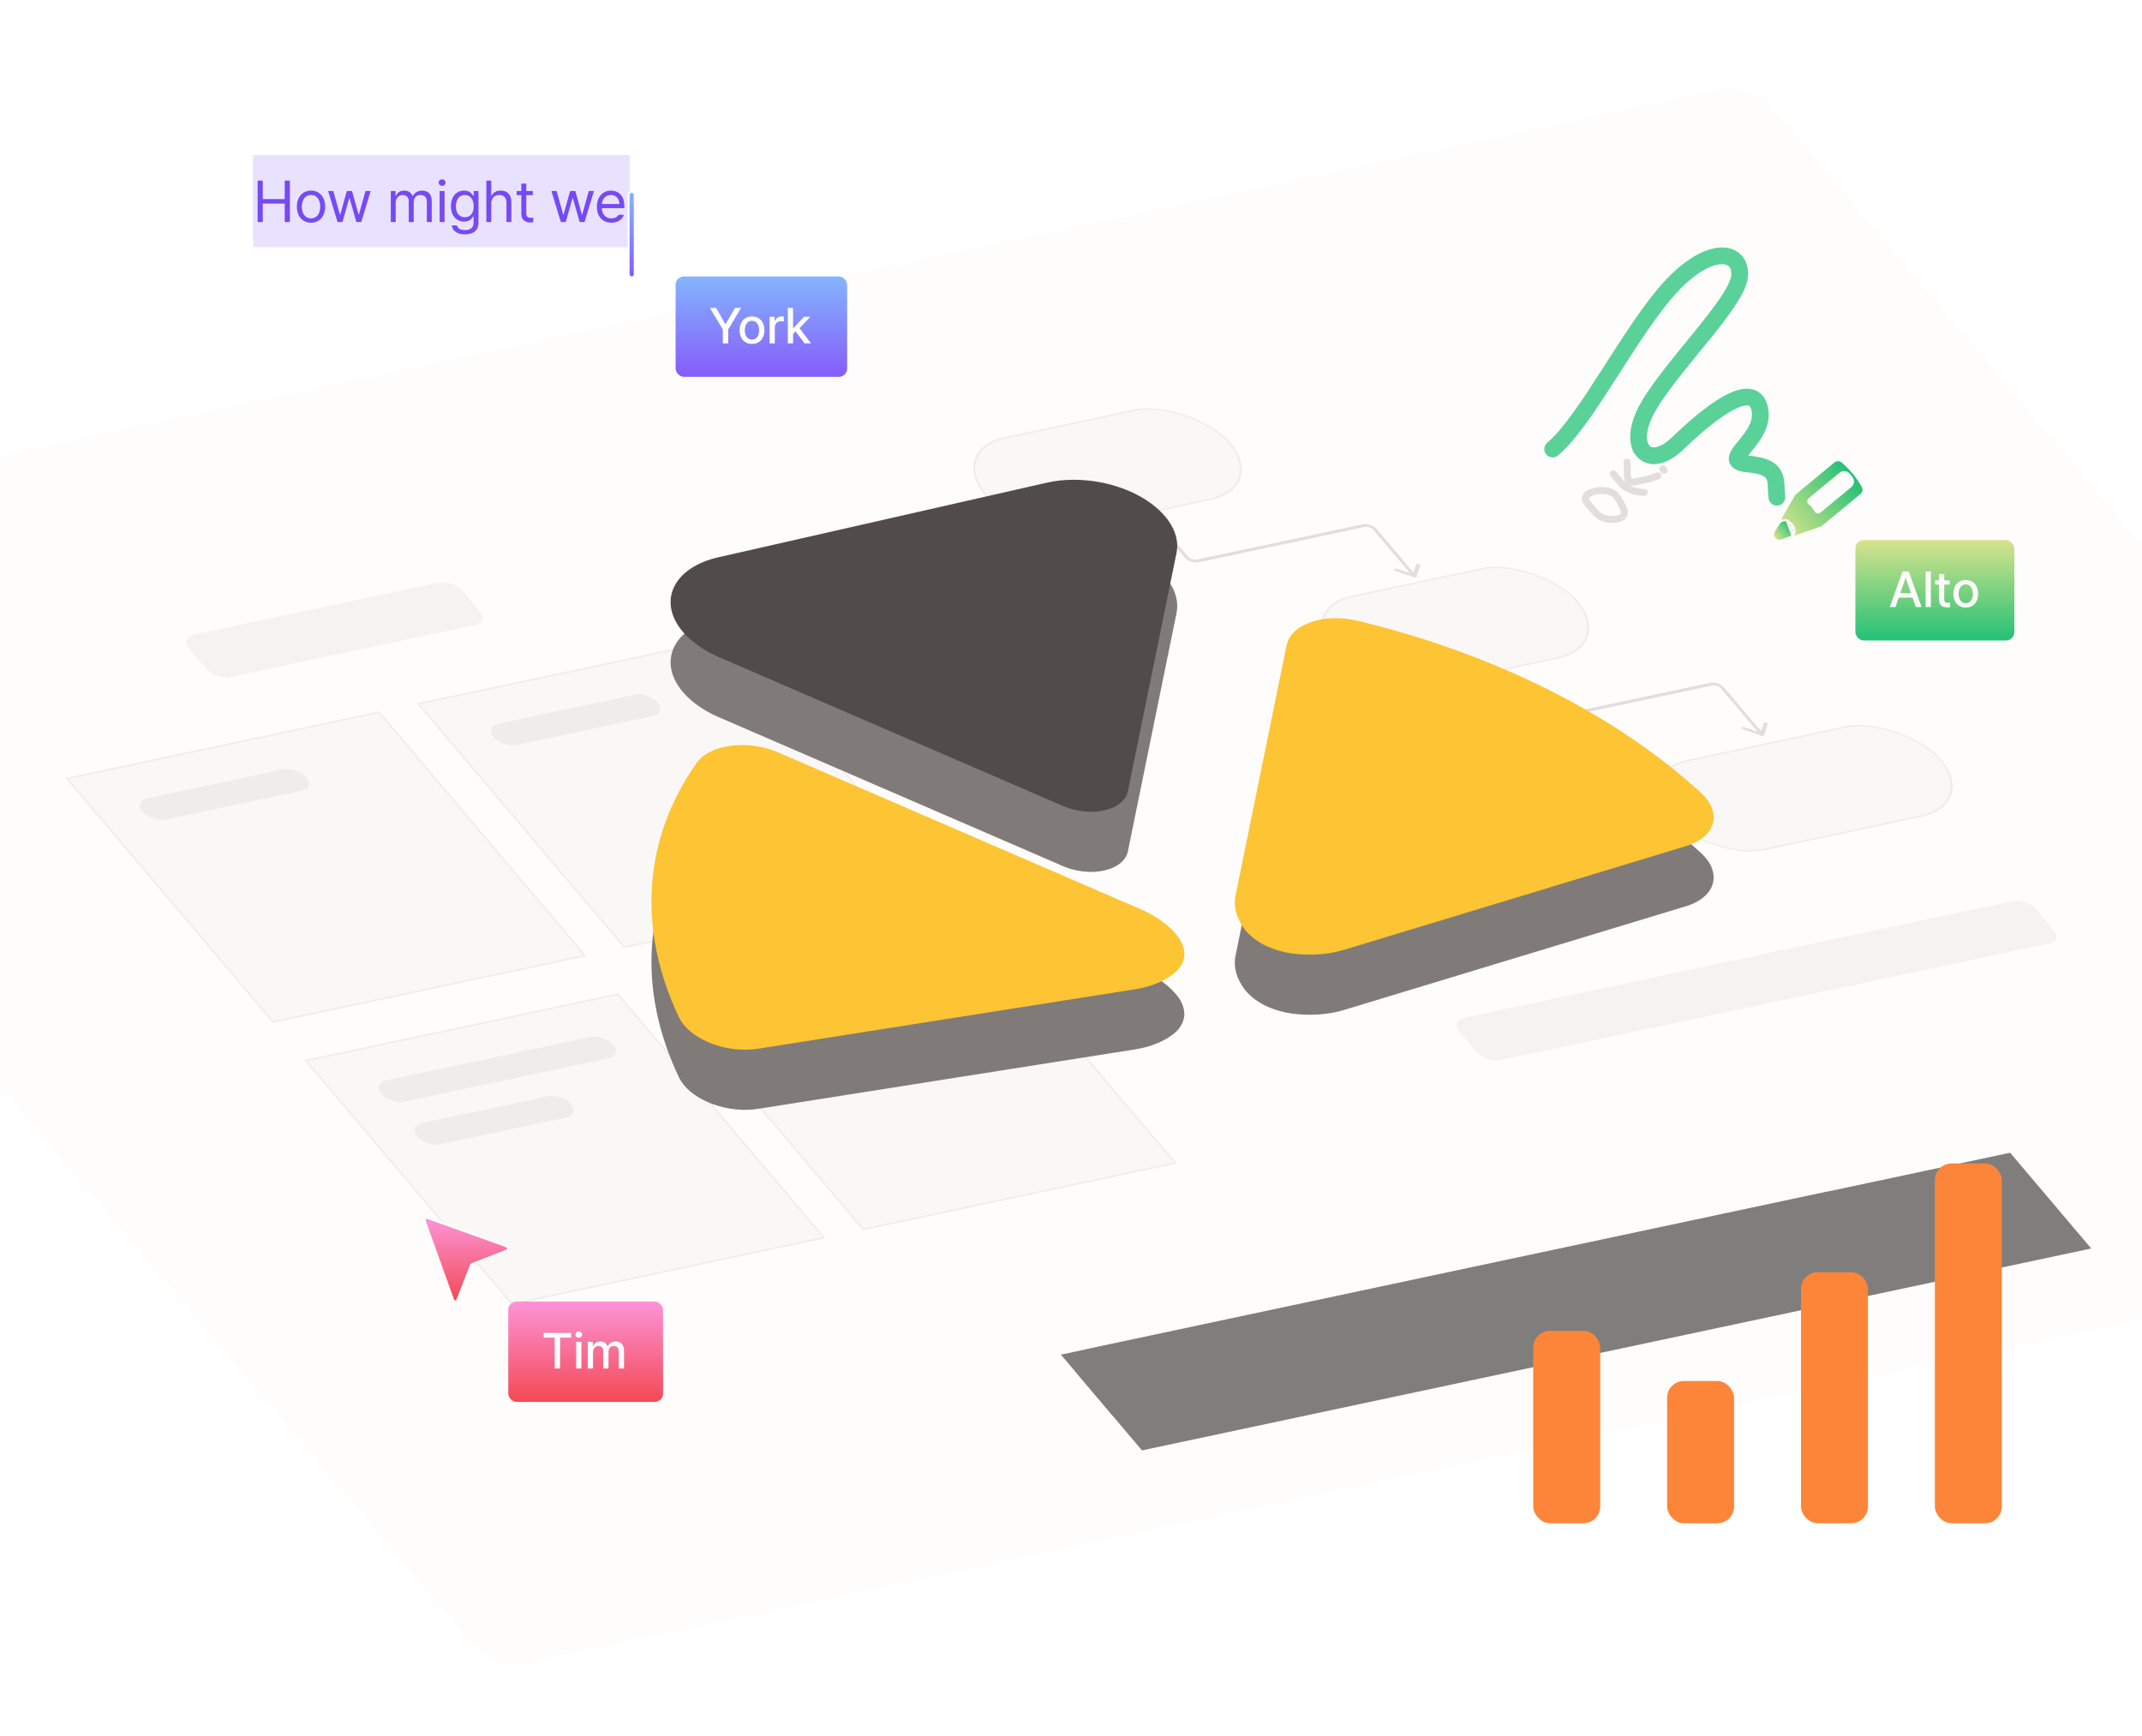 <svg width="512" height="415" viewBox="0 0 512 415" fill="none" xmlns="http://www.w3.org/2000/svg">
<mask id="mask0_5343_192204" style="mask-type:alpha" maskUnits="userSpaceOnUse" x="0" y="0" width="512" height="415">
<rect width="512" height="415" fill="#D9D9D9"/>
</mask>
<g mask="url(#mask0_5343_192204)">
<g clip-path="url(#clip0_5343_192204)">
<rect width="538.417" height="350.055" rx="6.668" transform="matrix(0.978 -0.208 0.646 0.763 -108 131.943)" fill="#FEFDFB"/>
<rect x="0.338" y="0.116" width="76.262" height="76.262" transform="matrix(0.978 -0.208 0.646 0.763 99.577 168.212)" fill="#FAF8F6" stroke="#EFECEB" stroke-width="0.417"/>
<rect width="40.006" height="6.668" rx="3.334" transform="matrix(0.978 -0.208 0.646 0.763 115.893 173.667)" fill="#EFECEB"/>
<rect x="0.338" y="0.116" width="76.262" height="76.262" transform="matrix(0.978 -0.208 0.646 0.763 15.604 186.06)" fill="#FAF8F6" stroke="#EFECEB" stroke-width="0.417"/>
<rect width="40.006" height="6.668" rx="3.334" transform="matrix(0.978 -0.208 0.646 0.763 31.92 191.516)" fill="#EFECEB"/>
<rect x="0.338" y="0.116" width="59.593" height="27.921" rx="13.96" transform="matrix(0.978 -0.208 0.646 0.763 309.222 145.415)" fill="#FAF8F6" stroke="#EFECEB" stroke-width="0.417"/>
<rect x="0.338" y="0.116" width="59.593" height="27.921" rx="13.96" transform="matrix(0.978 -0.208 0.646 0.763 226.156 107.533)" fill="#FAF8F6" stroke="#EFECEB" stroke-width="0.417"/>
<rect x="0.338" y="0.116" width="66.26" height="27.921" rx="13.96" transform="matrix(0.978 -0.208 0.646 0.763 389.566 184.626)" fill="#FAF8F6" stroke="#EFECEB" stroke-width="0.417"/>
<rect x="0.338" y="0.116" width="66.26" height="27.921" rx="13.96" transform="matrix(0.978 -0.208 0.646 0.763 303.967 202.821)" fill="#FAF8F6" stroke="#EFECEB" stroke-width="0.417"/>
<g opacity="0.5">
<rect x="0.169" y="0.058" width="193.155" height="24.796" rx="6.564" transform="matrix(0.978 -0.208 0.646 0.763 253.555 323.822)" fill="#FEFDFB" stroke="#514C49" stroke-width="0.208"/>
<line y1="-0.104" x2="25.004" y2="-0.104" transform="matrix(0.646 0.763 -0.978 0.208 309.025 311.989)" stroke="#514C49" stroke-width="0.208"/>
<g clip-path="url(#clip1_5343_192204)">
<g filter="url(#filter0_d_5343_192204)">
<mask id="mask1_5343_192204" style="mask-type:alpha" maskUnits="userSpaceOnUse" x="319" y="310" width="25" height="17">
<rect width="12.214" height="17.711" transform="matrix(0.978 -0.208 0.646 0.763 319.943 312.952)" fill="#D9D9D9"/>
</mask>
<g mask="url(#mask1_5343_192204)">
<path d="M331.562 315.666L331.562 315.666L331.551 315.658C331.21 315.427 330.819 315.235 330.406 315.094L330.382 315.166L330.406 315.094C329.166 314.671 327.956 314.928 327.701 315.669C327.616 315.916 327.621 316.19 327.715 316.473L327.714 316.473L327.719 316.483L329.938 321.002C329.992 321.161 330.086 321.321 330.216 321.474L339.376 332.291C339.693 332.665 340.309 332.914 340.838 332.88C342.743 332.76 344.485 332.39 345.981 331.787C346.397 331.62 346.468 331.225 346.151 330.851L336.991 320.034C336.861 319.881 336.697 319.736 336.506 319.606L331.562 315.666Z" fill="url(#paint0_linear_5343_192204)" stroke="#C2BDBA" stroke-width="0.208"/>
<path d="M329.837 316.305C329.495 316.378 329.169 316.388 328.889 316.37C328.847 316.367 328.826 316.366 328.63 316.307C328.438 316.249 328.041 316.016 327.924 315.892C327.804 315.766 327.779 315.705 327.728 315.583C327.352 314.677 326.966 313.992 327.076 313.809C327.234 313.545 327.684 313.449 328.172 313.576C328.511 313.663 329.227 314.279 330.266 315.044C330.405 315.146 330.475 315.198 330.573 315.329C330.67 315.457 330.728 315.762 330.678 315.872C330.626 315.983 330.614 315.992 330.589 316.008C330.42 316.122 330.179 316.232 329.837 316.305Z" fill="#01111A"/>
<path d="M332.788 321.874C332.528 321.567 332.689 321.259 333.123 321.233C333.68 321.2 334.188 321.092 334.623 320.915C334.962 320.776 335.515 320.932 335.775 321.239L343.76 330.669C343.944 330.885 344.036 330.993 344.089 331.088C344.308 331.478 344.182 331.846 343.77 332.02C343.67 332.063 343.531 332.092 343.254 332.151C342.976 332.21 342.837 332.24 342.707 332.246C342.171 332.273 341.555 332.063 341.148 331.713C341.049 331.628 340.957 331.52 340.774 331.303L332.788 321.874Z" fill="black"/>
</g>
</g>
</g>
<g clip-path="url(#clip2_5343_192204)">
<g clip-path="url(#clip3_5343_192204)">
<path fill-rule="evenodd" clip-rule="evenodd" d="M300.006 321.787C299.841 321.822 299.806 321.949 299.9 322.06L301.846 324.356C301.994 324.532 301.932 324.713 301.707 324.761C301.482 324.809 301.179 324.705 301.03 324.53L299.384 322.586C299.29 322.475 299.085 322.4 298.92 322.435C298.754 322.47 298.72 322.596 298.814 322.708L301.357 325.711C301.506 325.887 301.444 326.068 301.219 326.116C300.994 326.164 300.691 326.06 300.542 325.884L299.794 325.001C299.7 324.89 299.494 324.815 299.329 324.85C299.164 324.885 299.129 325.011 299.223 325.122L299.822 325.829C300.908 327.111 303.158 327.872 304.854 327.511C306.55 327.151 307.022 325.811 305.936 324.529L304.44 322.763C304.346 322.651 304.14 322.576 303.975 322.611C303.81 322.646 303.775 322.773 303.869 322.884L304.617 323.767C304.766 323.943 304.704 324.124 304.479 324.172C304.254 324.22 303.951 324.116 303.802 323.941L302.156 321.997C302.062 321.886 301.857 321.811 301.691 321.846C301.526 321.881 301.491 322.007 301.586 322.118L303.231 324.062C303.38 324.238 303.318 324.419 303.093 324.467C302.868 324.514 302.565 324.411 302.416 324.235L300.471 321.938C300.377 321.827 300.172 321.752 300.006 321.787ZM300.777 321.371C300.37 321.158 299.87 321.065 299.468 321.151C299.065 321.237 298.85 321.481 298.873 321.775C298.702 321.76 298.534 321.766 298.381 321.799C297.781 321.927 297.597 322.407 297.999 322.881L299.1 324.182C298.993 324.182 298.889 324.193 298.79 324.214C298.19 324.341 298.006 324.821 298.408 325.296L299.007 326.002C300.4 327.647 303.262 328.6 305.393 328.147C307.524 327.694 308.145 326.001 306.751 324.356L305.255 322.589C304.854 322.115 304.037 321.848 303.436 321.975C303.338 321.996 303.251 322.027 303.176 322.065L302.972 321.824C302.57 321.35 301.753 321.082 301.153 321.21C300.999 321.242 300.873 321.298 300.777 321.371Z" fill="black"/>
</g>
</g>
<g clip-path="url(#clip4_5343_192204)">
<rect width="16.669" height="16.669" rx="3.334" transform="matrix(0.978 -0.208 0.646 0.763 262.803 325.567)" fill="#3C9AF1" fill-opacity="0.32"/>
<g clip-path="url(#clip5_5343_192204)">
<path fill-rule="evenodd" clip-rule="evenodd" d="M270.924 327.827C270.93 327.827 270.935 327.827 270.941 327.828L278.972 328.266C279.114 328.274 279.249 328.281 279.359 328.293C279.452 328.304 279.657 328.329 279.853 328.436C280.066 328.554 280.21 328.72 280.237 328.88C280.262 329.026 280.159 329.12 280.112 329.162C280.056 329.212 279.975 329.268 279.891 329.326L277.882 330.721L278.617 333.053C278.648 333.15 278.677 333.244 278.691 333.318C278.703 333.38 278.727 333.517 278.618 333.617C278.499 333.727 278.283 333.77 278.042 333.733C277.822 333.698 277.644 333.592 277.565 333.544C277.47 333.486 277.358 333.409 277.242 333.329L270.622 328.759C270.618 328.756 270.613 328.753 270.608 328.75C270.515 328.685 270.42 328.619 270.347 328.562C270.279 328.508 270.151 328.403 270.103 328.271C270.047 328.12 270.094 327.981 270.231 327.896C270.35 327.821 270.515 327.816 270.603 327.815C270.695 327.814 270.81 327.821 270.924 327.827ZM277.863 330.657C277.863 330.657 277.863 330.657 277.863 330.657V330.657ZM277.828 330.759C277.828 330.759 277.828 330.759 277.828 330.759V330.759ZM271.374 328.496L277.603 332.796L276.918 330.623C276.918 330.62 276.917 330.617 276.916 330.614C276.906 330.584 276.885 330.521 276.889 330.46C276.892 330.409 276.908 330.361 276.937 330.318C276.972 330.268 277.026 330.231 277.053 330.213C277.056 330.211 277.058 330.209 277.06 330.208L278.932 328.908L271.374 328.496Z" fill="black"/>
</g>
</g>
<g clip-path="url(#clip6_5343_192204)">
<rect width="13.335" height="11.668" rx="3.334" transform="matrix(0.978 -0.208 0.646 0.763 347.573 309.8)" fill="#F27B2F"/>
</g>
<g clip-path="url(#clip7_5343_192204)">
<path d="M374.074 304.168C373.925 303.992 373.987 303.811 374.212 303.763L385.625 301.337C385.85 301.289 386.154 301.393 386.302 301.568L392.4 308.768C392.473 308.855 392.498 308.948 392.469 309.025L391.627 311.215C391.599 311.288 391.525 311.341 391.42 311.363L382.291 313.303C382.066 313.351 381.763 313.248 381.614 313.072L374.074 304.168Z" fill="#F5B103" fill-opacity="0.4"/>
<path d="M390.233 309.13C390.107 308.776 390.407 308.507 390.911 308.521L392.221 308.554L392.366 308.726C392.515 308.902 392.564 309.09 392.501 309.245L391.758 311.088C391.701 311.231 391.553 311.335 391.346 311.379L391.057 311.44L390.233 309.13Z" fill="#F4D179"/>
</g>
<g clip-path="url(#clip8_5343_192204)">
<path fill-rule="evenodd" clip-rule="evenodd" d="M407.737 297.386L412.919 298.284L410.607 300.775L409.457 299.417C408.708 299.773 408.577 300.541 409.211 301.289L410.801 303.167C411.817 304.367 411.399 305.603 409.868 305.928L408.348 306.251C408.142 306.295 407.863 306.2 407.725 306.037C407.588 305.875 407.644 305.708 407.851 305.664L409.371 305.341C410.488 305.104 410.793 304.202 410.052 303.327L408.461 301.448C407.552 300.375 407.792 299.271 408.95 298.818L407.737 297.386Z" fill="black"/>
<path d="M413.522 297.325C413.413 297.195 413.458 297.062 413.623 297.026C413.789 296.991 414.012 297.068 414.122 297.197L415.315 298.606C415.425 298.736 415.379 298.869 415.214 298.905C415.048 298.94 414.825 298.863 414.715 298.734L413.522 297.325Z" fill="#A6A19E"/>
<path d="M405.407 305.699C405.298 305.57 405.343 305.436 405.508 305.401C405.674 305.366 405.897 305.442 406.007 305.572L407.2 306.981C407.31 307.11 407.264 307.244 407.099 307.279C406.933 307.314 406.71 307.238 406.6 307.108L405.407 305.699Z" fill="#A6A19E"/>
</g>
<g clip-path="url(#clip9_5343_192204)">
<g clip-path="url(#clip10_5343_192204)">
<path fill-rule="evenodd" clip-rule="evenodd" d="M431.817 293.822L435.682 293C435.85 292.965 435.995 292.934 436.121 292.914C436.253 292.894 436.392 292.881 436.55 292.894C436.907 292.922 437.274 293.043 437.571 293.231C437.703 293.314 437.802 293.405 437.892 293.499C437.977 293.588 438.069 293.697 438.177 293.824L438.185 293.833C438.32 293.993 438.257 294.159 438.045 294.204C437.833 294.249 437.552 294.156 437.417 293.996C437.299 293.858 437.223 293.768 437.159 293.701C437.097 293.636 437.066 293.613 437.049 293.603C436.95 293.54 436.827 293.5 436.709 293.49C436.688 293.489 436.648 293.488 436.557 293.502C436.462 293.517 436.343 293.542 436.159 293.581L434.623 293.908L438.051 297.955L438.819 297.792C439.031 297.747 439.312 297.84 439.447 297.999C439.583 298.159 439.52 298.325 439.308 298.37L437.004 298.86C436.792 298.905 436.511 298.812 436.375 298.652C436.24 298.493 436.303 298.327 436.515 298.282L437.283 298.118L433.855 294.071L432.319 294.397C432.135 294.437 432.016 294.462 431.929 294.486C431.845 294.509 431.818 294.524 431.807 294.532C431.737 294.582 431.71 294.654 431.731 294.733C431.735 294.746 431.746 294.774 431.796 294.841C431.848 294.911 431.923 295 432.041 295.139C432.176 295.299 432.114 295.465 431.901 295.51C431.689 295.555 431.408 295.462 431.273 295.302L431.265 295.293C431.157 295.166 431.065 295.057 430.996 294.964C430.924 294.867 430.862 294.768 430.834 294.663C430.771 294.425 430.853 294.209 431.06 294.061C431.152 293.995 431.267 293.954 431.388 293.92C431.503 293.889 431.649 293.858 431.817 293.822Z" fill="black"/>
</g>
<path fill-rule="evenodd" clip-rule="evenodd" d="M428.43 292.75C428.156 292.808 427.93 292.905 427.756 293.029C427.647 293.106 427.434 293.09 427.28 292.992C427.125 292.894 427.088 292.753 427.196 292.676C427.421 292.515 427.712 292.391 428.062 292.316L429.07 292.102C429.229 292.068 429.441 292.138 429.542 292.258C429.643 292.378 429.597 292.502 429.438 292.536L428.43 292.75ZM430.982 291.952C430.881 291.832 430.927 291.708 431.086 291.674L433.102 291.245C433.261 291.211 433.473 291.281 433.574 291.401C433.675 291.521 433.629 291.645 433.47 291.679L431.454 292.107C431.295 292.141 431.083 292.072 430.982 291.952ZM435.014 291.095C434.913 290.975 434.959 290.851 435.118 290.817L436.126 290.602C436.477 290.528 436.857 290.509 437.244 290.54C437.43 290.554 437.607 290.666 437.64 290.79C437.672 290.914 437.548 291.002 437.363 290.987C437.063 290.964 436.767 290.978 436.494 291.036L435.486 291.25C435.327 291.284 435.115 291.215 435.014 291.095ZM426.964 293.833C427.15 293.847 427.327 293.959 427.36 294.083C427.413 294.283 427.524 294.49 427.699 294.696L428.296 295.401C428.397 295.521 428.351 295.645 428.191 295.679C428.032 295.713 427.821 295.643 427.72 295.524L427.123 294.819C426.899 294.555 426.755 294.287 426.687 294.03C426.654 293.906 426.779 293.818 426.964 293.833ZM439.066 291.261C439.174 291.183 439.387 291.2 439.541 291.298C439.863 291.501 440.147 291.739 440.371 292.003L440.968 292.708C441.069 292.827 441.022 292.952 440.863 292.986C440.704 293.02 440.493 292.95 440.392 292.83L439.795 292.125C439.62 291.919 439.4 291.735 439.15 291.577C438.995 291.479 438.958 291.338 439.066 291.261ZM429.018 296.655C429.177 296.621 429.388 296.691 429.489 296.811L430.683 298.22C430.784 298.34 430.738 298.464 430.579 298.498C430.42 298.532 430.208 298.462 430.107 298.342L428.913 296.933C428.812 296.813 428.859 296.689 429.018 296.655ZM441.69 293.961C441.849 293.928 442.06 293.997 442.161 294.117L443.355 295.526C443.456 295.646 443.409 295.771 443.25 295.805C443.091 295.838 442.88 295.769 442.779 295.649L441.585 294.239C441.484 294.12 441.531 293.995 441.69 293.961ZM431.405 299.474C431.564 299.44 431.775 299.51 431.877 299.629L432.473 300.334C432.648 300.54 432.868 300.725 433.118 300.882C433.273 300.98 433.31 301.122 433.202 301.199C433.094 301.276 432.881 301.259 432.727 301.162C432.405 300.958 432.121 300.721 431.897 300.456L431.301 299.752C431.199 299.632 431.246 299.508 431.405 299.474ZM444.077 296.78C444.236 296.746 444.447 296.816 444.548 296.936L445.145 297.641C445.369 297.905 445.513 298.172 445.581 298.429C445.614 298.553 445.49 298.641 445.304 298.627C445.118 298.612 444.941 298.5 444.908 298.376C444.855 298.177 444.744 297.969 444.569 297.763L443.972 297.058C443.871 296.939 443.918 296.814 444.077 296.78ZM434.629 301.669C434.596 301.546 434.72 301.458 434.906 301.472C435.206 301.496 435.501 301.482 435.775 301.423L436.783 301.209C436.942 301.175 437.153 301.245 437.254 301.365C437.356 301.484 437.309 301.609 437.15 301.643L436.142 301.857C435.791 301.932 435.411 301.95 435.024 301.92C434.838 301.905 434.661 301.793 434.629 301.669ZM444.988 299.467C445.143 299.565 445.181 299.707 445.073 299.784C444.847 299.944 444.557 300.068 444.206 300.143L443.198 300.357C443.039 300.391 442.828 300.321 442.726 300.202C442.625 300.082 442.671 299.957 442.831 299.924L443.839 299.709C444.112 299.651 444.338 299.555 444.513 299.43C444.621 299.353 444.834 299.37 444.988 299.467ZM438.694 301.059C438.593 300.939 438.64 300.814 438.799 300.781L440.815 300.352C440.974 300.318 441.185 300.388 441.286 300.508C441.388 300.627 441.341 300.752 441.182 300.786L439.166 301.214C439.007 301.248 438.796 301.178 438.694 301.059Z" fill="#B7B7B7"/>
</g>
<rect width="232" height="30" transform="matrix(0.978 -0.208 0.646 0.763 253.588 323.773)" fill="black" style="mix-blend-mode:saturation"/>
</g>
<rect width="140.855" height="13.335" rx="3.334" transform="matrix(0.978 -0.208 0.646 0.763 346.644 243.951)" fill="#F5F3F1"/>
<rect width="66.677" height="13.335" rx="3.334" transform="matrix(0.978 -0.208 0.646 0.763 43.024 152.379)" fill="#F5F3F1"/>
<rect x="0.338" y="0.116" width="76.262" height="76.262" transform="matrix(0.978 -0.208 0.646 0.763 156.668 235.631)" fill="#FAF8F6" stroke="#EFECEB" stroke-width="0.417"/>
<rect width="56.675" height="6.668" rx="3.334" transform="matrix(0.978 -0.208 0.646 0.763 172.984 241.086)" fill="#EFECEB"/>
<rect width="37.506" height="6.668" rx="3.334" transform="matrix(0.978 -0.208 0.646 0.763 181.6 251.263)" fill="#EFECEB"/>
<rect x="0.338" y="0.116" width="76.262" height="76.262" transform="matrix(0.978 -0.208 0.646 0.763 72.696 253.48)" fill="#FAF8F6" stroke="#EFECEB" stroke-width="0.417"/>
<rect width="56.675" height="6.668" rx="3.334" transform="matrix(0.978 -0.208 0.646 0.763 89.012 258.935)" fill="#EFECEB"/>
<rect width="37.506" height="6.668" rx="3.334" transform="matrix(0.978 -0.208 0.646 0.763 97.628 269.112)" fill="#EFECEB"/>
<path d="M325.602 182.753L325.194 182.84L325.602 182.753ZM334.93 194.17C335.195 194.26 335.453 194.205 335.507 194.047L336.387 191.472C336.441 191.314 336.271 191.113 336.006 191.022C335.742 190.932 335.484 190.987 335.43 191.145L334.647 193.434L330.818 192.125C330.554 192.035 330.296 192.09 330.242 192.248C330.188 192.406 330.358 192.607 330.622 192.697L334.93 194.17ZM366.656 171.025L367.063 170.938L367.063 170.938L366.656 171.025ZM366.103 172.644L366.372 172.962L366.372 172.962L366.103 172.644ZM326.155 181.135L325.886 180.817L326.155 181.135ZM325.194 182.84L334.621 193.97L335.436 193.797L326.01 182.667L325.194 182.84ZM357.361 160.617L366.248 171.112L367.063 170.938L358.176 160.444L357.361 160.617ZM365.833 172.325L325.886 180.817L326.425 181.453L366.372 172.962L365.833 172.325ZM366.248 171.112C366.694 171.638 366.509 172.182 365.833 172.325L366.372 172.962C367.497 172.722 367.807 171.816 367.063 170.938L366.248 171.112ZM326.01 182.667C325.563 182.14 325.749 181.596 326.425 181.453L325.886 180.817C324.76 181.056 324.451 181.962 325.194 182.84L326.01 182.667Z" fill="#E2DEDB"/>
<path d="M411.74 164.444L411.333 164.53L411.333 164.53L411.74 164.444ZM421.069 175.86C421.333 175.951 421.591 175.896 421.645 175.738L422.525 173.163C422.579 173.004 422.409 172.803 422.145 172.713C421.88 172.622 421.622 172.677 421.568 172.835L420.786 175.124L416.956 173.816C416.692 173.725 416.434 173.78 416.38 173.938C416.326 174.096 416.496 174.298 416.761 174.388L421.069 175.86ZM366.655 171.025L366.248 171.112L366.655 171.025ZM369.363 171.95L369.094 171.632L369.363 171.95ZM409.033 163.518L409.302 163.836L409.033 163.518ZM411.333 164.53L420.759 175.661L421.574 175.488L412.148 164.357L411.333 164.53ZM357.36 160.617L366.248 171.112L367.063 170.938L358.176 160.444L357.36 160.617ZM369.632 172.268L409.302 163.836L408.763 163.2L369.094 171.632L369.632 172.268ZM366.248 171.112C366.991 171.99 368.507 172.508 369.632 172.268L369.094 171.632C368.418 171.776 367.509 171.465 367.063 170.938L366.248 171.112ZM412.148 164.357C411.404 163.479 409.889 162.961 408.763 163.2L409.302 163.836C409.977 163.693 410.887 164.003 411.333 164.53L412.148 164.357Z" fill="#E2DEDB"/>
<path d="M328.674 126.562L328.266 126.648L328.266 126.648L328.674 126.562ZM338.002 137.978C338.267 138.069 338.525 138.014 338.579 137.856L339.459 135.28C339.513 135.122 339.343 134.921 339.078 134.831C338.814 134.74 338.556 134.795 338.502 134.953L337.719 137.242L333.89 135.934C333.626 135.843 333.368 135.898 333.314 136.056C333.26 136.214 333.43 136.415 333.694 136.506L338.002 137.978ZM283.589 133.143L283.181 133.229L283.589 133.143ZM286.297 134.068L286.027 133.75L286.297 134.068ZM325.966 125.636L326.236 125.954L325.966 125.636ZM328.266 126.648L337.693 137.779L338.508 137.605L329.082 126.475L328.266 126.648ZM274.294 122.735L283.181 133.229L283.997 133.056L275.109 122.562L274.294 122.735ZM286.566 134.386L326.236 125.954L325.697 125.318L286.027 133.75L286.566 134.386ZM283.181 133.229C283.925 134.108 285.44 134.626 286.566 134.386L286.027 133.75C285.352 133.894 284.443 133.583 283.997 133.056L283.181 133.229ZM329.082 126.475C328.338 125.597 326.823 125.079 325.697 125.318L326.236 125.954C326.911 125.811 327.82 126.121 328.266 126.648L329.082 126.475Z" fill="#E2DEDB"/>
<path d="M379.305 120.076C379.853 120.723 380.402 121.371 380.951 122.019C381.891 123.13 382.704 123.828 384.565 124.112C385.504 124.256 386.977 124.029 387.56 123.694C388.44 123.188 388.43 122.145 387.911 121.22C387.336 120.192 387.002 119.299 386.109 118.286C385.156 117.205 382.764 117.106 381.631 117.347C380.451 117.597 379.641 117.81 379.143 118.597C378.797 119.145 378.914 119.614 379.457 120.256" stroke="#E2DEDB" stroke-width="1.667" stroke-linecap="round"/>
<path d="M385.604 113.232C385.98 113.676 386.355 114.119 386.731 114.562C387.418 115.374 387.904 116.123 389.059 116.721C390.437 117.435 391.616 117.635 393.018 117.69" stroke="#E2DEDB" stroke-width="1.667" stroke-linecap="round"/>
<path d="M388.907 110.472C388.982 111.136 388.985 111.794 388.984 112.443C388.983 113.236 388.906 114.165 389.289 115.005C389.446 115.351 389.928 115.25 390.257 115.24C390.78 115.226 391.238 115.087 391.701 114.989C392.51 114.817 393.347 114.668 394.123 114.458C394.75 114.288 395.314 114.064 395.924 113.882C396.069 113.839 396.151 113.759 396.303 113.727" stroke="#E2DEDB" stroke-width="1.667" stroke-linecap="round"/>
<path d="M391.003 107.684C391.552 107.657 393.005 108.569 393.391 108.845C393.951 109.244 394.75 109.745 395.144 110.211" stroke="#E2DEDB" stroke-width="1.667" stroke-linecap="round"/>
<path d="M397.441 112.065L397.747 112.426" stroke="#E2DEDB" stroke-width="1.667" stroke-linecap="round"/>
</g>
<g filter="url(#filter1_d_5343_192204)">
<path d="M120.32 291.234C120.997 290.971 121.335 290.839 121.43 290.653C121.513 290.492 121.51 290.3 121.424 290.141C121.324 289.958 120.982 289.835 120.299 289.59L102.869 283.333C102.31 283.133 102.031 283.032 101.848 283.096C101.689 283.151 101.564 283.275 101.509 283.434C101.446 283.617 101.546 283.897 101.747 284.456L108.004 301.885C108.249 302.568 108.371 302.91 108.555 303.01C108.714 303.097 108.905 303.099 109.067 303.017C109.253 302.922 109.384 302.583 109.647 301.907L112.496 294.582C112.547 294.449 112.573 294.383 112.613 294.327C112.648 294.278 112.691 294.235 112.741 294.199C112.797 294.16 112.863 294.134 112.996 294.082L120.32 291.234Z" fill="url(#paint1_linear_5343_192204)" stroke="#FEFDFB" stroke-width="0.5" stroke-linecap="round" stroke-linejoin="round"/>
<rect x="121.49" y="303.077" width="37" height="24" rx="2" fill="url(#paint2_linear_5343_192204)"/>
<path d="M129.936 311.706L132.584 311.706L132.584 319.077L133.873 319.077L133.873 311.706L136.51 311.706L136.51 310.592L129.936 310.592L129.936 311.706ZM137.717 319.077L138.971 319.077L138.971 312.713L137.717 312.713L137.717 319.077ZM137.553 310.991C137.559 311.401 137.916 311.735 138.35 311.729C138.777 311.735 139.135 311.401 139.135 310.991C139.135 310.581 138.777 310.252 138.35 310.252C137.916 310.252 137.559 310.581 137.553 310.991ZM140.494 319.077L141.748 319.077L141.748 315.151C141.748 314.295 142.346 313.709 143.049 313.709C143.734 313.709 144.209 314.161 144.209 314.858L144.209 319.077L145.451 319.077L145.451 315.022C145.451 314.26 145.914 313.709 146.717 313.709C147.373 313.709 147.912 314.067 147.912 314.928L147.912 319.077L149.166 319.077L149.166 314.811C149.16 313.352 148.346 312.631 147.197 312.631C146.277 312.631 145.586 313.071 145.287 313.756L145.217 313.756C144.947 313.047 144.355 312.631 143.506 312.631C142.668 312.631 142.041 313.047 141.771 313.756L141.701 313.756L141.701 312.713L140.494 312.713L140.494 319.077Z" fill="#FEFDFB"/>
</g>
<path d="M171.748 171.39L254.133 207.034C259.342 209.288 265.763 208.675 268.475 205.667C269.056 205.021 269.434 204.296 269.592 203.523L281.222 146.529C282.693 139.321 274.438 131.743 262.787 129.604C258.475 128.812 254.102 128.856 250.252 129.73L171.695 147.57C161.291 149.933 157.277 157.635 162.729 164.773C164.746 167.413 167.894 169.722 171.748 171.39Z" fill="#807B78"/>
<path d="M308.907 242.272C313.249 242.821 317.536 242.521 321.188 241.414L403.112 216.563C409.695 214.567 411.589 209.221 407.346 204.622C407.122 204.38 406.884 204.142 406.63 203.91C396.493 194.608 384.151 186.26 370.161 179.244C356.17 172.228 340.749 166.65 324.593 162.764C316.939 160.923 309.392 163.21 307.737 167.874C307.65 168.119 307.58 168.369 307.528 168.623L295.321 228.44C294.777 231.107 295.566 233.952 297.584 236.593L297.461 236.432C298.59 237.91 300.254 239.238 302.295 240.287C304.372 241.302 306.739 241.998 309.171 242.305" fill="#807B78"/>
<path d="M283.095 241.996C283.172 243.799 282.393 245.486 280.86 246.838L281.047 246.673C278.703 248.74 275.293 250.189 271.279 250.822L181.222 265.026C180.841 265.086 180.453 265.135 180.058 265.173C172.59 265.883 164.626 262.437 162.273 257.475C157.303 246.998 155.13 236.343 155.849 225.985C156.567 215.628 160.171 205.731 166.493 196.74C166.651 196.515 166.825 196.297 167.016 196.085C170.632 192.073 179.193 191.257 186.141 194.262L272.61 231.672C276.464 233.34 279.612 235.649 281.629 238.29L281.468 238.08C282.787 239.807 283.32 241.667 282.996 243.417" fill="#807B78"/>
<path d="M171.747 157.018L254.131 192.662C259.34 194.916 265.762 194.304 268.473 191.295C269.054 190.65 269.433 189.924 269.591 189.151L281.221 132.158C282.692 124.949 274.437 117.372 262.785 115.232C258.474 114.441 254.1 114.485 250.251 115.359L171.693 133.199C161.289 135.561 157.275 143.263 162.727 150.401C164.745 153.041 167.893 155.35 171.747 157.018Z" fill="#514C49"/>
<path d="M308.906 227.901C313.249 228.45 317.536 228.15 321.188 227.042L403.112 202.192C409.694 200.195 411.589 194.85 407.346 190.251C407.122 190.009 406.883 189.771 406.63 189.538C396.493 180.236 384.151 171.889 370.161 164.873C356.17 157.857 340.749 152.279 324.592 148.393C316.939 146.552 309.392 148.839 307.737 153.502C307.65 153.748 307.58 153.998 307.528 154.252L295.321 214.068C294.777 216.735 295.566 219.58 297.584 222.221L297.461 222.061C298.59 223.539 300.254 224.867 302.295 225.916C304.371 226.931 306.739 227.626 309.171 227.933" fill="#FDC433"/>
<path d="M283.095 227.624C283.172 229.427 282.393 231.114 280.86 232.466L281.047 232.302C278.703 234.369 275.293 235.817 271.279 236.451L181.223 250.654C180.842 250.715 180.453 250.764 180.059 250.801C172.59 251.512 164.627 248.065 162.273 243.103C157.303 232.627 155.131 221.971 155.849 211.614C156.568 201.256 160.171 191.36 166.493 182.368C166.651 182.144 166.826 181.925 167.016 181.713C170.632 177.701 179.193 176.885 186.141 179.891L272.61 217.3C276.464 218.968 279.612 221.278 281.63 223.919L281.469 223.708C282.788 225.435 283.32 227.295 282.996 229.045" fill="#FDC433"/>
<rect x="366.49" y="318.077" width="16" height="46" rx="4" fill="#FC8539"/>
<rect x="398.49" y="330.077" width="16" height="34" rx="4" fill="#FC8539"/>
<rect x="430.49" y="304.077" width="16" height="60" rx="4" fill="#FC8539"/>
<rect x="462.49" y="278.077" width="16" height="86" rx="4" fill="#FC8539"/>
<rect width="90" height="22" transform="translate(60.49 37.077)" fill="#A385FB" fill-opacity="0.24"/>
<path d="M61.584 53.077H62.815V48.661H68.051V53.077H69.295V43.178H68.051V47.581H62.815V43.178H61.584V53.077ZM74.353 53.227C76.37 53.234 77.724 51.703 77.717 49.399C77.724 47.082 76.37 45.557 74.353 45.557C72.33 45.557 70.963 47.082 70.963 49.399C70.963 51.703 72.33 53.234 74.353 53.227ZM72.139 49.399C72.145 47.923 72.843 46.596 74.353 46.596C75.851 46.596 76.541 47.923 76.541 49.399C76.541 50.883 75.851 52.188 74.353 52.188C72.843 52.188 72.145 50.883 72.139 49.399ZM80.684 53.077H81.859L83.459 47.417H83.568L85.182 53.077H86.344L88.6 45.653H87.369L85.783 51.286H85.701L84.156 45.653H82.898L81.326 51.313H81.258L79.672 45.653H78.428L80.684 53.077ZM93.412 53.077H94.588V48.442C94.588 47.362 95.367 46.61 96.256 46.61C97.11 46.61 97.712 47.171 97.705 48.005V53.077H98.894V48.251C98.901 47.307 99.489 46.61 100.521 46.61C101.335 46.61 102.019 47.034 102.025 48.128V53.077H103.201V48.114C103.201 46.364 102.251 45.557 100.932 45.557C99.865 45.557 99.079 46.05 98.703 46.815H98.621C98.272 46.022 97.609 45.557 96.639 45.557C95.668 45.557 94.95 46.022 94.643 46.815H94.547V45.653H93.412V53.077ZM105.088 53.077H106.264V45.653H105.088V53.077ZM104.855 43.643C104.849 44.074 105.225 44.423 105.676 44.423C106.127 44.423 106.503 44.074 106.51 43.643C106.503 43.206 106.127 42.857 105.676 42.864C105.225 42.857 104.849 43.206 104.855 43.643ZM111.145 56.016C112.956 56.016 114.364 55.196 114.371 53.282V45.653H113.223V46.829H113.127C112.86 46.432 112.396 45.557 110.953 45.557C109.087 45.557 107.781 46.979 107.781 49.263C107.781 51.6 109.135 52.961 110.939 52.968C112.375 52.961 112.847 52.12 113.1 51.71H113.195V53.214C113.195 54.437 112.416 54.991 111.145 54.991C110.092 54.991 109.388 54.615 109.23 53.856H108C108.13 55.23 109.347 56.016 111.145 56.016ZM108.971 49.303C108.971 47.806 109.675 46.61 111.104 46.61C112.484 46.61 113.216 47.711 113.223 49.303C113.216 50.937 112.464 51.915 111.104 51.915C109.695 51.915 108.971 50.842 108.971 49.303ZM117.42 48.62C117.42 47.335 118.24 46.61 119.348 46.61C120.414 46.61 121.057 47.273 121.057 48.442V53.077H122.232V48.36C122.232 46.453 121.221 45.557 119.703 45.557C118.527 45.557 117.864 46.05 117.516 46.815H117.42V43.178H116.244V53.077H117.42V48.62ZM127.359 45.653H125.801V43.876H124.611V45.653H123.49V46.638H124.611V51.245C124.618 52.557 125.657 53.173 126.648 53.173C126.997 53.173 127.284 53.145 127.469 53.118V52.024C127.298 52.031 126.983 52.051 126.771 52.051C126.272 52.051 125.794 51.894 125.801 50.944V46.638H127.359V45.653ZM134.059 53.077H135.234L136.834 47.417H136.943L138.557 53.077H139.719L141.975 45.653H140.744L139.158 51.286H139.076L137.531 45.653H136.273L134.701 51.313H134.633L133.047 45.653H131.803L134.059 53.077ZM146.145 53.227C147.676 53.234 148.776 52.468 149.125 51.341H147.867C147.594 51.799 147.033 52.188 146.145 52.188C144.825 52.188 143.909 51.327 143.848 49.755H149.234V49.263C149.241 46.514 147.594 45.557 146.035 45.557C144.019 45.557 142.672 47.143 142.672 49.426C142.672 51.703 143.998 53.234 146.145 53.227ZM143.854 48.757C143.937 47.608 144.75 46.596 146.035 46.596C147.259 46.596 148.038 47.519 148.045 48.757H143.854Z" fill="#764AF3"/>
<g filter="url(#filter2_d_5343_192204)">
<rect x="150.24" y="37.827" width="1.5" height="20.5" rx="0.75" fill="url(#paint3_linear_5343_192204)" stroke="#FEFDFB" stroke-width="0.5"/>
<rect x="161.49" y="58.077" width="41" height="24" rx="2" fill="url(#paint4_linear_5343_192204)"/>
<path d="M169.701 65.593L172.771 70.749L172.771 74.077L174.061 74.077L174.061 70.749L177.143 65.593L175.678 65.593L173.463 69.436L173.369 69.436L171.166 65.593L169.701 65.593ZM179.756 74.206C181.549 74.206 182.721 72.893 182.721 70.925C182.721 68.944 181.549 67.632 179.756 67.632C177.951 67.632 176.773 68.944 176.779 70.925C176.773 72.893 177.951 74.206 179.756 74.206ZM178.033 70.925C178.033 69.706 178.59 68.669 179.756 68.663C180.904 68.669 181.455 69.706 181.455 70.925C181.455 72.138 180.904 73.163 179.756 73.163C178.59 73.163 178.033 72.138 178.033 70.925ZM183.951 74.077L185.205 74.077L185.205 70.198C185.205 69.366 185.85 68.763 186.717 68.768C186.975 68.763 187.268 68.815 187.373 68.839L187.373 67.643C187.244 67.632 186.998 67.614 186.846 67.62C186.102 67.614 185.463 68.042 185.229 68.721L185.158 68.721L185.158 67.714L183.951 67.714L183.951 74.077ZM188.311 74.077L189.564 74.077L189.564 71.815L190.168 71.218L192.33 74.077L193.865 74.077L191.117 70.444L193.689 67.714L192.189 67.714L189.67 70.397L189.564 70.397L189.564 65.593L188.311 65.593L188.311 74.077Z" fill="#FEFDFB"/>
</g>
<path d="M371.13 107.325C379.121 100.71 389.918 78.682 399.438 68.464C408.957 58.245 416.522 59.941 415.792 66.18C415.061 72.42 399.366 87.689 393.882 97.367C388.397 107.044 394.018 112.762 401.068 105.944C408.118 99.125 419.029 90.267 420.629 97.733C422.229 105.199 410.039 110.206 417.891 110.911C425.743 111.616 424.211 114.877 424.726 118.846" stroke="#5AD198" stroke-width="4" stroke-linecap="round"/>
<g filter="url(#filter3_d_5343_192204)">
<g clip-path="url(#clip11_5343_192204)">
<g filter="url(#filter4_d_5343_192204)">
<path d="M425.328 116.049L425.577 116.073L425.328 116.049C425.176 117.667 426.363 119.103 427.981 119.258L428.005 119.01L427.981 119.258C428.516 119.31 429.056 119.246 429.564 119.071L435.026 117.188L435.026 117.188C435.317 117.088 435.587 116.936 435.825 116.74L444.873 109.259C445.461 108.773 445.617 107.937 445.244 107.272C443.981 105.019 442.322 103.012 440.346 101.347C439.763 100.856 438.912 100.852 438.325 101.338L429.276 108.819C429.039 109.015 428.839 109.252 428.685 109.519L425.81 114.529L426.027 114.654L425.81 114.529C425.542 114.996 425.378 115.514 425.328 116.049Z" fill="url(#paint5_linear_5343_192204)" stroke="#FEFDFB" stroke-width="0.5"/>
<path d="M428.472 119.033L428.472 119.033C428.26 119.232 428.122 119.289 427.906 119.378L427.811 119.147L427.906 119.378L427.896 119.382C427.134 119.697 426.55 119.938 426.105 120.087C425.672 120.233 425.314 120.315 425.032 120.252L425.032 120.252C424.329 120.093 423.821 119.479 423.798 118.758L423.798 118.758C423.788 118.469 423.936 118.133 424.161 117.736C424.392 117.327 424.738 116.799 425.19 116.109L425.196 116.1C425.324 115.904 425.406 115.78 425.642 115.609L425.642 115.609C425.781 115.508 426.009 115.431 426.209 115.383C426.408 115.335 426.647 115.301 426.817 115.328C426.938 115.347 427.016 115.362 427.073 115.377L428.472 119.033ZM428.472 119.033C428.597 118.915 428.716 118.705 428.801 118.518C428.885 118.331 428.963 118.104 428.969 117.932C428.973 117.809 428.974 117.729 428.969 117.671C428.963 117.598 428.95 117.557 428.938 117.521C428.812 117.157 428.603 116.745 428.258 116.328M428.472 119.033L428.258 116.328M428.258 116.328C427.914 115.911 427.548 115.628 427.214 115.436L428.258 116.328Z" fill="url(#paint6_linear_5343_192204)" stroke="#FEFDFB" stroke-width="0.5"/>
<path d="M435.145 113.517C434.694 113.89 434.015 113.762 433.731 113.25C433.368 112.594 432.886 112.011 432.31 111.531C431.861 111.156 431.862 110.465 432.313 110.092L439.324 104.296C439.642 104.033 439.801 103.901 439.955 103.818C440.588 103.477 441.365 103.551 441.922 104.005C442.058 104.115 442.189 104.275 442.453 104.593C442.716 104.911 442.847 105.07 442.93 105.224C443.272 105.857 443.198 106.633 442.744 107.191C442.633 107.327 442.474 107.458 442.156 107.721L435.145 113.517Z" fill="#FEFDFB"/>
</g>
</g>
<rect x="443.49" y="121.077" width="38" height="24" rx="2" fill="url(#paint7_linear_5343_192204)"/>
<path d="M453.084 137.077L453.857 134.839L457.162 134.839L457.936 137.077L459.307 137.077L456.248 128.593L454.76 128.593L451.713 137.077L453.084 137.077ZM454.227 133.76L455.475 130.139L455.533 130.139L456.787 133.76L454.227 133.76ZM461.533 128.593L460.279 128.593L460.279 137.077L461.533 137.077L461.533 128.593ZM466.033 130.714L464.732 130.714L464.732 129.19L463.49 129.19L463.49 130.714L462.553 130.714L462.553 131.71L463.49 131.71L463.49 135.46C463.479 136.62 464.363 137.159 465.342 137.159C465.687 137.159 465.957 137.135 466.127 137.112L466.127 136.022C465.951 136.04 465.676 136.057 465.494 136.057C465.09 136.052 464.738 135.923 464.732 135.202L464.732 131.71L466.033 131.71L466.033 130.714ZM469.877 137.206C471.67 137.206 472.842 135.893 472.842 133.925C472.842 131.944 471.67 130.632 469.877 130.632C468.072 130.632 466.895 131.944 466.9 133.925C466.895 135.893 468.072 137.206 469.877 137.206ZM468.154 133.925C468.154 132.706 468.711 131.669 469.877 131.663C471.025 131.669 471.576 132.706 471.576 133.925C471.576 135.137 471.025 136.163 469.877 136.163C468.711 136.163 468.154 135.137 468.154 133.925Z" fill="#FEFDFB"/>
</g>
</g>
<defs>
<filter id="filter0_d_5343_192204" x="327.057" y="313.521" width="16.28" height="16.281" filterUnits="userSpaceOnUse" color-interpolation-filters="sRGB">
<feFlood flood-opacity="0" result="BackgroundImageFix"/>
<feColorMatrix in="SourceAlpha" type="matrix" values="0 0 0 0 0 0 0 0 0 0 0 0 0 0 0 0 0 0 127 0" result="hardAlpha"/>
<feMorphology radius="3.334" operator="erode" in="SourceAlpha" result="effect1_dropShadow_5343_192204"/>
<feOffset dy="3.334"/>
<feGaussianBlur stdDeviation="1.667"/>
<feColorMatrix type="matrix" values="0 0 0 0 0 0 0 0 0 0 0 0 0 0 0 0 0 0 0.2 0"/>
<feBlend mode="multiply" in2="BackgroundImageFix" result="effect1_dropShadow_5343_192204"/>
<feBlend mode="normal" in="SourceGraphic" in2="effect1_dropShadow_5343_192204" result="shape"/>
</filter>
<filter id="filter1_d_5343_192204" x="93.24" y="282.827" width="73.25" height="60.25" filterUnits="userSpaceOnUse" color-interpolation-filters="sRGB">
<feFlood flood-opacity="0" result="BackgroundImageFix"/>
<feColorMatrix in="SourceAlpha" type="matrix" values="0 0 0 0 0 0 0 0 0 0 0 0 0 0 0 0 0 0 127 0" result="hardAlpha"/>
<feOffset dy="8"/>
<feGaussianBlur stdDeviation="4"/>
<feComposite in2="hardAlpha" operator="out"/>
<feColorMatrix type="matrix" values="0 0 0 0 0 0 0 0 0 0 0 0 0 0 0 0 0 0 0.08 0"/>
<feBlend mode="normal" in2="BackgroundImageFix" result="effect1_dropShadow_5343_192204"/>
<feBlend mode="normal" in="SourceGraphic" in2="effect1_dropShadow_5343_192204" result="shape"/>
</filter>
<filter id="filter2_d_5343_192204" x="133.49" y="37.577" width="77" height="60.5" filterUnits="userSpaceOnUse" color-interpolation-filters="sRGB">
<feFlood flood-opacity="0" result="BackgroundImageFix"/>
<feColorMatrix in="SourceAlpha" type="matrix" values="0 0 0 0 0 0 0 0 0 0 0 0 0 0 0 0 0 0 127 0" result="hardAlpha"/>
<feOffset dy="8"/>
<feGaussianBlur stdDeviation="4"/>
<feComposite in2="hardAlpha" operator="out"/>
<feColorMatrix type="matrix" values="0 0 0 0 0 0 0 0 0 0 0 0 0 0 0 0 0 0 0.08 0"/>
<feBlend mode="normal" in2="BackgroundImageFix" result="effect1_dropShadow_5343_192204"/>
<feBlend mode="normal" in="SourceGraphic" in2="effect1_dropShadow_5343_192204" result="shape"/>
</filter>
<filter id="filter3_d_5343_192204" x="407.834" y="95.253" width="81.656" height="65.824" filterUnits="userSpaceOnUse" color-interpolation-filters="sRGB">
<feFlood flood-opacity="0" result="BackgroundImageFix"/>
<feColorMatrix in="SourceAlpha" type="matrix" values="0 0 0 0 0 0 0 0 0 0 0 0 0 0 0 0 0 0 127 0" result="hardAlpha"/>
<feOffset dy="8"/>
<feGaussianBlur stdDeviation="4"/>
<feComposite in2="hardAlpha" operator="out"/>
<feColorMatrix type="matrix" values="0 0 0 0 0 0 0 0 0 0 0 0 0 0 0 0 0 0 0.08 0"/>
<feBlend mode="normal" in2="BackgroundImageFix" result="effect1_dropShadow_5343_192204"/>
<feBlend mode="normal" in="SourceGraphic" in2="effect1_dropShadow_5343_192204" result="shape"/>
</filter>
<filter id="filter4_d_5343_192204" x="421.547" y="99.726" width="26.148" height="23.797" filterUnits="userSpaceOnUse" color-interpolation-filters="sRGB">
<feFlood flood-opacity="0" result="BackgroundImageFix"/>
<feColorMatrix in="SourceAlpha" type="matrix" values="0 0 0 0 0 0 0 0 0 0 0 0 0 0 0 0 0 0 127 0" result="hardAlpha"/>
<feOffset dy="1"/>
<feGaussianBlur stdDeviation="1"/>
<feComposite in2="hardAlpha" operator="out"/>
<feColorMatrix type="matrix" values="0 0 0 0 0 0 0 0 0 0 0 0 0 0 0 0 0 0 0.4 0"/>
<feBlend mode="normal" in2="BackgroundImageFix" result="effect1_dropShadow_5343_192204"/>
<feBlend mode="normal" in="SourceGraphic" in2="effect1_dropShadow_5343_192204" result="shape"/>
</filter>
<linearGradient id="paint0_linear_5343_192204" x1="333.901" y1="324.103" x2="336.527" y2="321.879" gradientUnits="userSpaceOnUse">
<stop stop-color="#EFEFEF"/>
<stop offset="0.526" stop-color="#E6E6E6"/>
<stop offset="1" stop-color="#EFEFEF"/>
</linearGradient>
<linearGradient id="paint1_linear_5343_192204" x1="111.49" y1="283.077" x2="111.49" y2="303.077" gradientUnits="userSpaceOnUse">
<stop stop-color="#FC94D8"/>
<stop offset="1" stop-color="#F44954"/>
</linearGradient>
<linearGradient id="paint2_linear_5343_192204" x1="139.99" y1="303.077" x2="139.99" y2="327.077" gradientUnits="userSpaceOnUse">
<stop stop-color="#FC94D8"/>
<stop offset="1" stop-color="#F44954"/>
</linearGradient>
<linearGradient id="paint3_linear_5343_192204" x1="150.99" y1="38.077" x2="150.99" y2="58.077" gradientUnits="userSpaceOnUse">
<stop stop-color="#84B5FF"/>
<stop offset="1" stop-color="#855CF9"/>
</linearGradient>
<linearGradient id="paint4_linear_5343_192204" x1="181.99" y1="58.077" x2="181.99" y2="82.077" gradientUnits="userSpaceOnUse">
<stop stop-color="#84B5FF"/>
<stop offset="1" stop-color="#855CF9"/>
</linearGradient>
<linearGradient id="paint5_linear_5343_192204" x1="426.183" y1="118.043" x2="442.869" y2="104.248" gradientUnits="userSpaceOnUse">
<stop stop-color="#D7E38B"/>
<stop offset="1" stop-color="#23C176"/>
</linearGradient>
<linearGradient id="paint6_linear_5343_192204" x1="424.353" y1="119.557" x2="428.066" y2="116.487" gradientUnits="userSpaceOnUse">
<stop stop-color="#D7E38B"/>
<stop offset="1" stop-color="#23C176"/>
</linearGradient>
<linearGradient id="paint7_linear_5343_192204" x1="462.49" y1="121.077" x2="462.49" y2="145.077" gradientUnits="userSpaceOnUse">
<stop stop-color="#D7E38B"/>
<stop offset="1" stop-color="#23C176"/>
</linearGradient>
<clipPath id="clip0_5343_192204">
<rect width="538.417" height="350.055" rx="6.668" transform="matrix(0.978 -0.208 0.646 0.763 -108 131.943)" fill="white"/>
</clipPath>
<clipPath id="clip1_5343_192204">
<rect width="16.669" height="16.669" rx="3.334" transform="matrix(0.978 -0.208 0.646 0.763 318.24 313.783)" fill="white"/>
</clipPath>
<clipPath id="clip2_5343_192204">
<rect width="16.669" height="16.669" rx="3.334" transform="matrix(0.978 -0.208 0.646 0.763 288.893 320.021)" fill="white"/>
</clipPath>
<clipPath id="clip3_5343_192204">
<rect width="10.002" height="10.002" fill="white" transform="matrix(0.978 -0.208 0.646 0.763 294.307 321.873)"/>
</clipPath>
<clipPath id="clip4_5343_192204">
<rect width="16.669" height="16.669" rx="3.334" transform="matrix(0.978 -0.208 0.646 0.763 262.803 325.567)" fill="white"/>
</clipPath>
<clipPath id="clip5_5343_192204">
<rect width="10.002" height="10.002" fill="white" transform="matrix(0.978 -0.208 0.646 0.763 268.221 327.418)"/>
</clipPath>
<clipPath id="clip6_5343_192204">
<rect width="16.669" height="16.669" rx="3.334" transform="matrix(0.978 -0.208 0.646 0.763 344.326 308.238)" fill="white"/>
</clipPath>
<clipPath id="clip7_5343_192204">
<rect width="16.669" height="16.669" rx="3.334" transform="matrix(0.978 -0.208 0.646 0.763 370.414 302.693)" fill="white"/>
</clipPath>
<clipPath id="clip8_5343_192204">
<rect width="16.669" height="16.669" rx="3.334" transform="matrix(0.978 -0.208 0.646 0.763 396.504 297.148)" fill="white"/>
</clipPath>
<clipPath id="clip9_5343_192204">
<rect width="16.669" height="16.669" rx="3.334" transform="matrix(0.978 -0.208 0.646 0.763 422.592 291.602)" fill="white"/>
</clipPath>
<clipPath id="clip10_5343_192204">
<rect width="9.422" height="9.092" fill="white" transform="matrix(0.978 -0.208 0.646 0.763 428.407 293.523)"/>
</clipPath>
<clipPath id="clip11_5343_192204">
<rect width="16.889" height="32" fill="white" transform="translate(426.596 128.659) rotate(-129.582)"/>
</clipPath>
</defs>
</svg>
